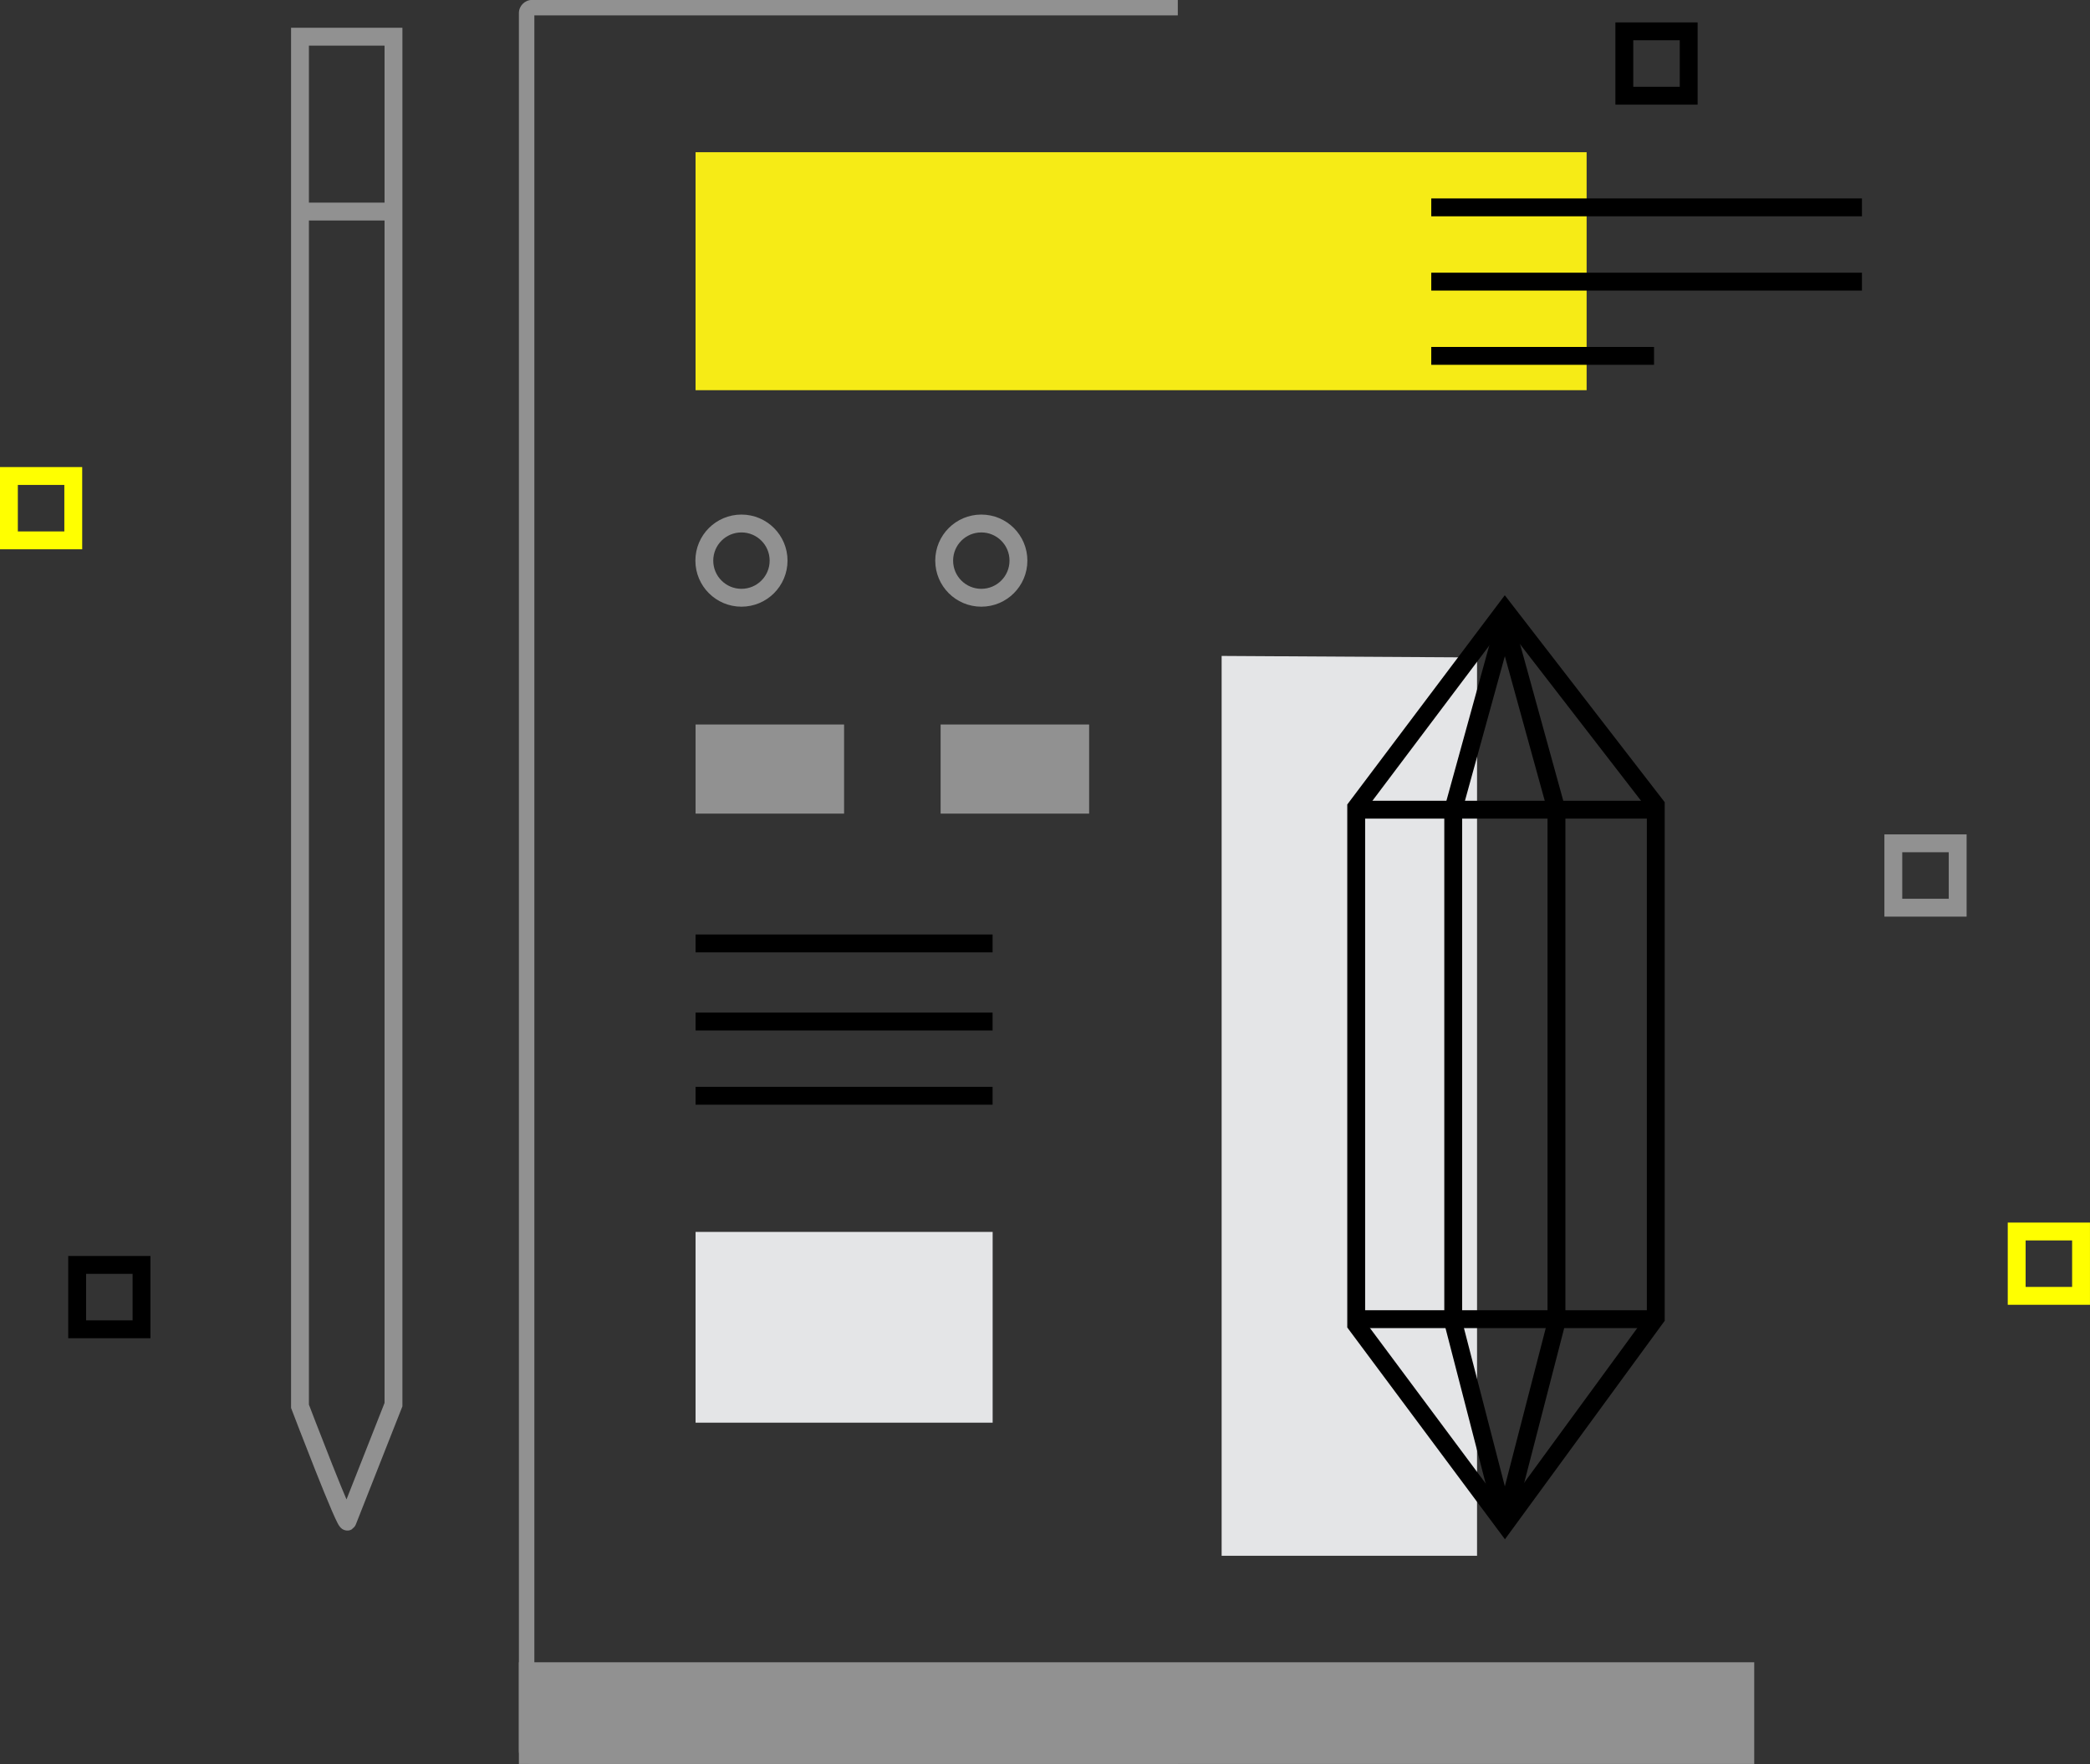 <?xml version="1.0" encoding="UTF-8" standalone="no"?>
<!-- Created with Inkscape (http://www.inkscape.org/) -->

<svg
   xmlns:dc="http://purl.org/dc/elements/1.1/"
   xmlns:cc="http://creativecommons.org/ns#"
   xmlns:rdf="http://www.w3.org/1999/02/22-rdf-syntax-ns#"
   xmlns:svg="http://www.w3.org/2000/svg"
   xmlns="http://www.w3.org/2000/svg"
   xmlns:sodipodi="http://sodipodi.sourceforge.net/DTD/sodipodi-0.dtd"
   xmlns:inkscape="http://www.inkscape.org/namespaces/inkscape"
   width="350.985"
   height="296.234"
   viewBox="0 0 350.985 296.234"
   id="svg2"
   version="1.1"
   inkscape:version="0.91 r13725"
   sodipodi:docname="brand _core_identity.svg">
  <rect x="0" y="0" width="350.985" height="296.234" fill="#333333" stroke="none"/>
  <defs
     id="defs4">
    <pattern
       y="0"
       x="0"
       height="6"
       width="6"
       patternUnits="userSpaceOnUse"
       id="EMFhbasepattern" />
    <pattern
       y="0"
       x="0"
       height="6"
       width="6"
       patternUnits="userSpaceOnUse"
       id="EMFhbasepattern-3" />
    <pattern
       y="0"
       x="0"
       height="6"
       width="6"
       patternUnits="userSpaceOnUse"
       id="EMFhbasepattern-6" />
    <pattern
       y="0"
       x="0"
       height="6"
       width="6"
       patternUnits="userSpaceOnUse"
       id="EMFhbasepattern-38" />
  </defs>
  <sodipodi:namedview
     id="base"
     pagecolor="#ffffff"
     bordercolor="#666666"
     borderopacity="1.0"
     inkscape:pageopacity="0.0"
     inkscape:pageshadow="2"
     inkscape:zoom="1.979899"
     inkscape:cx="156.17384"
     inkscape:cy="160.0572"
     inkscape:document-units="px"
     inkscape:current-layer="layer1"
     showgrid="false"
     units="px"
     inkscape:showpageshadow="false"
     inkscape:window-width="1920"
     inkscape:window-height="1017"
     inkscape:window-x="-8"
     inkscape:window-y="-8"
     inkscape:window-maximized="1" />
  <g
     inkscape:label="Layer 1"
     inkscape:groupmode="layer"
     id="layer1"
     transform="translate(0,-756.128)">
    <g
       id="g6377"
       transform="translate(-93.212,-163.785)">
      <path
         id="rect6105"
         d="m 182.549,919.902 c -1.194,0 -2.195,1.001 -2.195,2.195 l 0,291.844 c 0,1.194 1.001,2.195 2.195,2.195 l 108.459,0 0,-2.596 -108.059,0 0,-291.045 108.059,0 0,-2.594 -108.459,0 z"
         style="color:#000000;font-style:normal;font-variant:normal;font-weight:normal;font-stretch:normal;font-size:medium;line-height:normal;font-family:sans-serif;text-indent:0;text-align:start;text-decoration:none;text-decoration-line:none;text-decoration-style:solid;text-decoration-color:#000000;letter-spacing:normal;word-spacing:normal;text-transform:none;direction:ltr;block-progression:tb;writing-mode:lr-tb;baseline-shift:baseline;text-anchor:start;white-space:normal;clip-rule:nonzero;display:inline;overflow:visible;visibility:visible;opacity:1;isolation:auto;mix-blend-mode:normal;color-interpolation:sRGB;color-interpolation-filters:linearRGB;solid-color:#000000;solid-opacity:1;fill:#919191;fill-opacity:1;fill-rule:nonzero;stroke:none;stroke-width:2.596;stroke-linecap:round;stroke-linejoin:miter;stroke-miterlimit:4;stroke-dasharray:none;stroke-dashoffset:0;stroke-opacity:1;color-rendering:auto;image-rendering:auto;shape-rendering:auto;text-rendering:auto;enable-background:accumulate"
         inkscape:connector-curvature="0" />
      <g
         style="stroke-width:1.02;stroke-miterlimit:8.286;stroke-dasharray:none"
         id="g6117"
         transform="matrix(2.942,0,0,-2.942,223.964,1014.06)">
        <path
           d="m 0,0 c 0,-1.171 -0.949,-2.119 -2.12,-2.119 -1.17,0 -2.119,0.948 -2.119,2.119 0,1.171 0.949,2.119 2.119,2.119 C -0.949,2.119 0,1.171 0,0 Z"
           style="fill:none;stroke:#919191;stroke-width:1.02;stroke-linecap:butt;stroke-linejoin:miter;stroke-miterlimit:8.286;stroke-dasharray:none;stroke-opacity:1"
           id="path6119"
           inkscape:connector-curvature="0" />
      </g>
      <g
         style="stroke-width:1.02;stroke-miterlimit:8.286;stroke-dasharray:none"
         id="g6121"
         transform="matrix(2.942,0,0,-2.942,257.634,1014.06)">
        <path
           d="m 2.247,0 c 0,-1.171 -0.949,-2.119 -2.12,-2.119 -1.171,0 -2.119,0.948 -2.119,2.119 0,1.171 0.948,2.119 2.119,2.119 C 1.298,2.119 2.247,1.171 2.247,0 Z"
           style="fill:none;stroke:#919191;stroke-width:1.02;stroke-linecap:butt;stroke-linejoin:miter;stroke-miterlimit:8.286;stroke-dasharray:none;stroke-opacity:1"
           id="path6123"
           inkscape:connector-curvature="0" />
      </g>
      <path
         d="m 234.963,1056.545 -24.94,0 0,-14.965 24.94,0 0,14.965 z"
         style="fill:#919191;fill-opacity:1;fill-rule:nonzero;stroke:none"
         id="path6128"
         inkscape:connector-curvature="0" />
      <path
         d="m 276.116,1056.545 -24.941,0 0,-14.965 24.941,0 0,14.965 z"
         style="fill:#919191;fill-opacity:1;fill-rule:nonzero;stroke:none"
         id="path6130"
         inkscape:connector-curvature="0" />
      <path
         inkscape:connector-curvature="0"
         id="path6142"
         style="fill:none;stroke:#000000;stroke-width:3;stroke-linecap:butt;stroke-linejoin:miter;stroke-miterlimit:8.286;stroke-dasharray:none;stroke-opacity:1"
         d="m 210.022,1078.343 49.881,0" />
      <path
         inkscape:connector-curvature="0"
         id="path6144"
         style="fill:none;stroke:#000000;stroke-width:3;stroke-linecap:butt;stroke-linejoin:miter;stroke-miterlimit:8.286;stroke-dasharray:none;stroke-opacity:1"
         d="m 210.022,1091.46 49.881,0" />
      <path
         inkscape:connector-curvature="0"
         id="path6146"
         style="fill:none;stroke:#000000;stroke-width:3;stroke-linecap:butt;stroke-linejoin:miter;stroke-miterlimit:8.286;stroke-dasharray:none;stroke-opacity:1"
         d="m 210.022,1103.929 49.881,0" />
      <path
         d="m 259.913,1158.825 -49.891,0 0,-32.036 49.891,0 0,32.036 z"
         style="fill:#e4e5e7;fill-opacity:1;fill-rule:nonzero;stroke:none"
         id="path6150"
         inkscape:connector-curvature="0" />
      <path
         d="m 421.976,1072.343 -10.808,0 0,-10.811 10.808,0 0,10.811 z"
         style="fill:none;stroke:#919191;stroke-width:3;stroke-linecap:butt;stroke-linejoin:miter;stroke-miterlimit:10;stroke-dasharray:none;stroke-opacity:1"
         id="path6154"
         inkscape:connector-curvature="0" />
      <path
         d="m 442.693,1137.528 -10.808,0 0,-10.808 10.808,0 0,10.808 z"
         style="fill:none;stroke:#ffff00;stroke-width:3;stroke-linecap:butt;stroke-linejoin:miter;stroke-miterlimit:10;stroke-dasharray:none;stroke-opacity:1"
         id="path6156"
         inkscape:connector-curvature="0" />
      <path
         d="m 116.976,1143.142 -10.808,0 0,-10.811 10.808,0 0,10.811 z"
         style="fill:none;stroke:#000000;stroke-width:3;stroke-linecap:butt;stroke-linejoin:miter;stroke-miterlimit:8.286;stroke-dasharray:none;stroke-opacity:1"
         id="path6158"
         inkscape:connector-curvature="0" />
      <path
         d="m 105.516,1010.657 -10.808,0 0,-10.808 10.808,0 0,10.808 z"
         style="fill:none;stroke:#ffff00;stroke-width:3;stroke-linecap:butt;stroke-linejoin:miter;stroke-miterlimit:8.286;stroke-dasharray:none;stroke-opacity:1"
         id="path6160"
         inkscape:connector-curvature="0" />
      <path
         d="m 359.662,985.44 -149.64,0 0,-39.965 149.64,0 0,39.965 z"
         style="fill:#f6eb16;fill-opacity:1;fill-rule:nonzero;stroke:none"
         id="path6113"
         inkscape:connector-curvature="0" />
      <path
         inkscape:connector-curvature="0"
         id="path6132"
         style="fill:none;stroke:#000000;stroke-width:3;stroke-linecap:butt;stroke-linejoin:miter;stroke-miterlimit:10;stroke-dasharray:none;stroke-opacity:1"
         d="m 405.9,954.737 -72.327,0" />
      <path
         inkscape:connector-curvature="0"
         id="path6134"
         style="fill:none;stroke:#000000;stroke-width:3;stroke-linecap:butt;stroke-linejoin:miter;stroke-miterlimit:10;stroke-dasharray:none;stroke-opacity:1"
         d="m 405.9,967.208 -72.327,0" />
      <path
         inkscape:connector-curvature="0"
         id="path6136"
         style="fill:none;stroke:#000000;stroke-width:3;stroke-linecap:butt;stroke-linejoin:miter;stroke-miterlimit:10;stroke-dasharray:none;stroke-opacity:1"
         d="m 370.983,979.676 -37.411,0" />
      <path
         d="m 376.803,935.986 -10.808,0 0,-10.811 10.808,0 0,10.811 z"
         style="fill:none;stroke:#000000;stroke-width:3;stroke-linecap:butt;stroke-linejoin:miter;stroke-miterlimit:10;stroke-dasharray:none;stroke-opacity:1"
         id="path6138"
         inkscape:connector-curvature="0" />
      <path
         sodipodi:nodetypes="ccccc"
         d="m 387.81,1216.137 -207.458,0 0,-17.077 207.458,0 z"
         style="fill:#919191;fill-opacity:1;fill-rule:nonzero;stroke:none"
         id="path6164"
         inkscape:connector-curvature="0" />
      <path
         inkscape:connector-curvature="0"
         id="path6206"
         style="fill:#e4e5e7;fill-opacity:1;fill-rule:nonzero;stroke:none"
         d="m 341.26,1030.319 -42.892,-0.254 0,151.112 42.892,0 z"
         sodipodi:nodetypes="ccccc" />
      <path
         inkscape:connector-curvature="0"
         id="path6086"
         d="m 345.934,1022.346 -24.968,33.167 0,86.83 24.968,33.539 25.341,-34.657 0,-86.085 z"
         style="fill:none;fill-rule:evenodd;stroke:#000000;stroke-width:3;stroke-linecap:butt;stroke-linejoin:miter;stroke-miterlimit:4;stroke-dasharray:none;stroke-opacity:1" />
      <path
         inkscape:connector-curvature="0"
         id="path6088"
         d="m 345.654,1023.463 8.944,32.422 0,86.085 -8.571,33.167"
         style="fill:none;fill-rule:evenodd;stroke:#000000;stroke-width:3;stroke-linecap:butt;stroke-linejoin:miter;stroke-miterlimit:4;stroke-dasharray:none;stroke-opacity:1" />
      <path
         style="fill:none;fill-rule:evenodd;stroke:#000000;stroke-width:3;stroke-linecap:butt;stroke-linejoin:miter;stroke-miterlimit:4;stroke-dasharray:none;stroke-opacity:1"
         d="m 346.204,1023.463 -8.944,32.422 0,86.085 8.571,33.167"
         id="path6090"
         inkscape:connector-curvature="0" />
      <path
         inkscape:connector-curvature="0"
         id="path6092"
         d="m 320.965,1055.885 50.309,0"
         style="fill:none;fill-rule:evenodd;stroke:#000000;stroke-width:3;stroke-linecap:butt;stroke-linejoin:miter;stroke-miterlimit:4;stroke-dasharray:none;stroke-opacity:1" />
      <path
         style="fill:none;fill-rule:evenodd;stroke:#000000;stroke-width:3;stroke-linecap:butt;stroke-linejoin:miter;stroke-miterlimit:4;stroke-dasharray:none;stroke-opacity:1"
         d="m 320.965,1141.443 50.309,0"
         id="path6094"
         inkscape:connector-curvature="0" />
      <path
         style="fill:none;fill-rule:evenodd;stroke:#919191;stroke-width:3;stroke-linecap:butt;stroke-linejoin:miter;stroke-miterlimit:8.286;stroke-dasharray:none;stroke-opacity:1"
         d="m 151.579,1175.353 c 0,1.655 -7.988,-19.281 -7.988,-19.281 l 0,-229.994 15.7,0 0,229.719 z"
         id="path6262"
         inkscape:connector-curvature="0"
         sodipodi:nodetypes="cccccc" />
      <path
         style="fill:none;fill-rule:evenodd;stroke:#919191;stroke-width:3;stroke-linecap:butt;stroke-linejoin:miter;stroke-miterlimit:8.286;stroke-dasharray:none;stroke-opacity:1"
         d="m 144.004,955.441 15.192,0"
         id="path6264"
         inkscape:connector-curvature="0" />
    </g>
  </g>
</svg>
